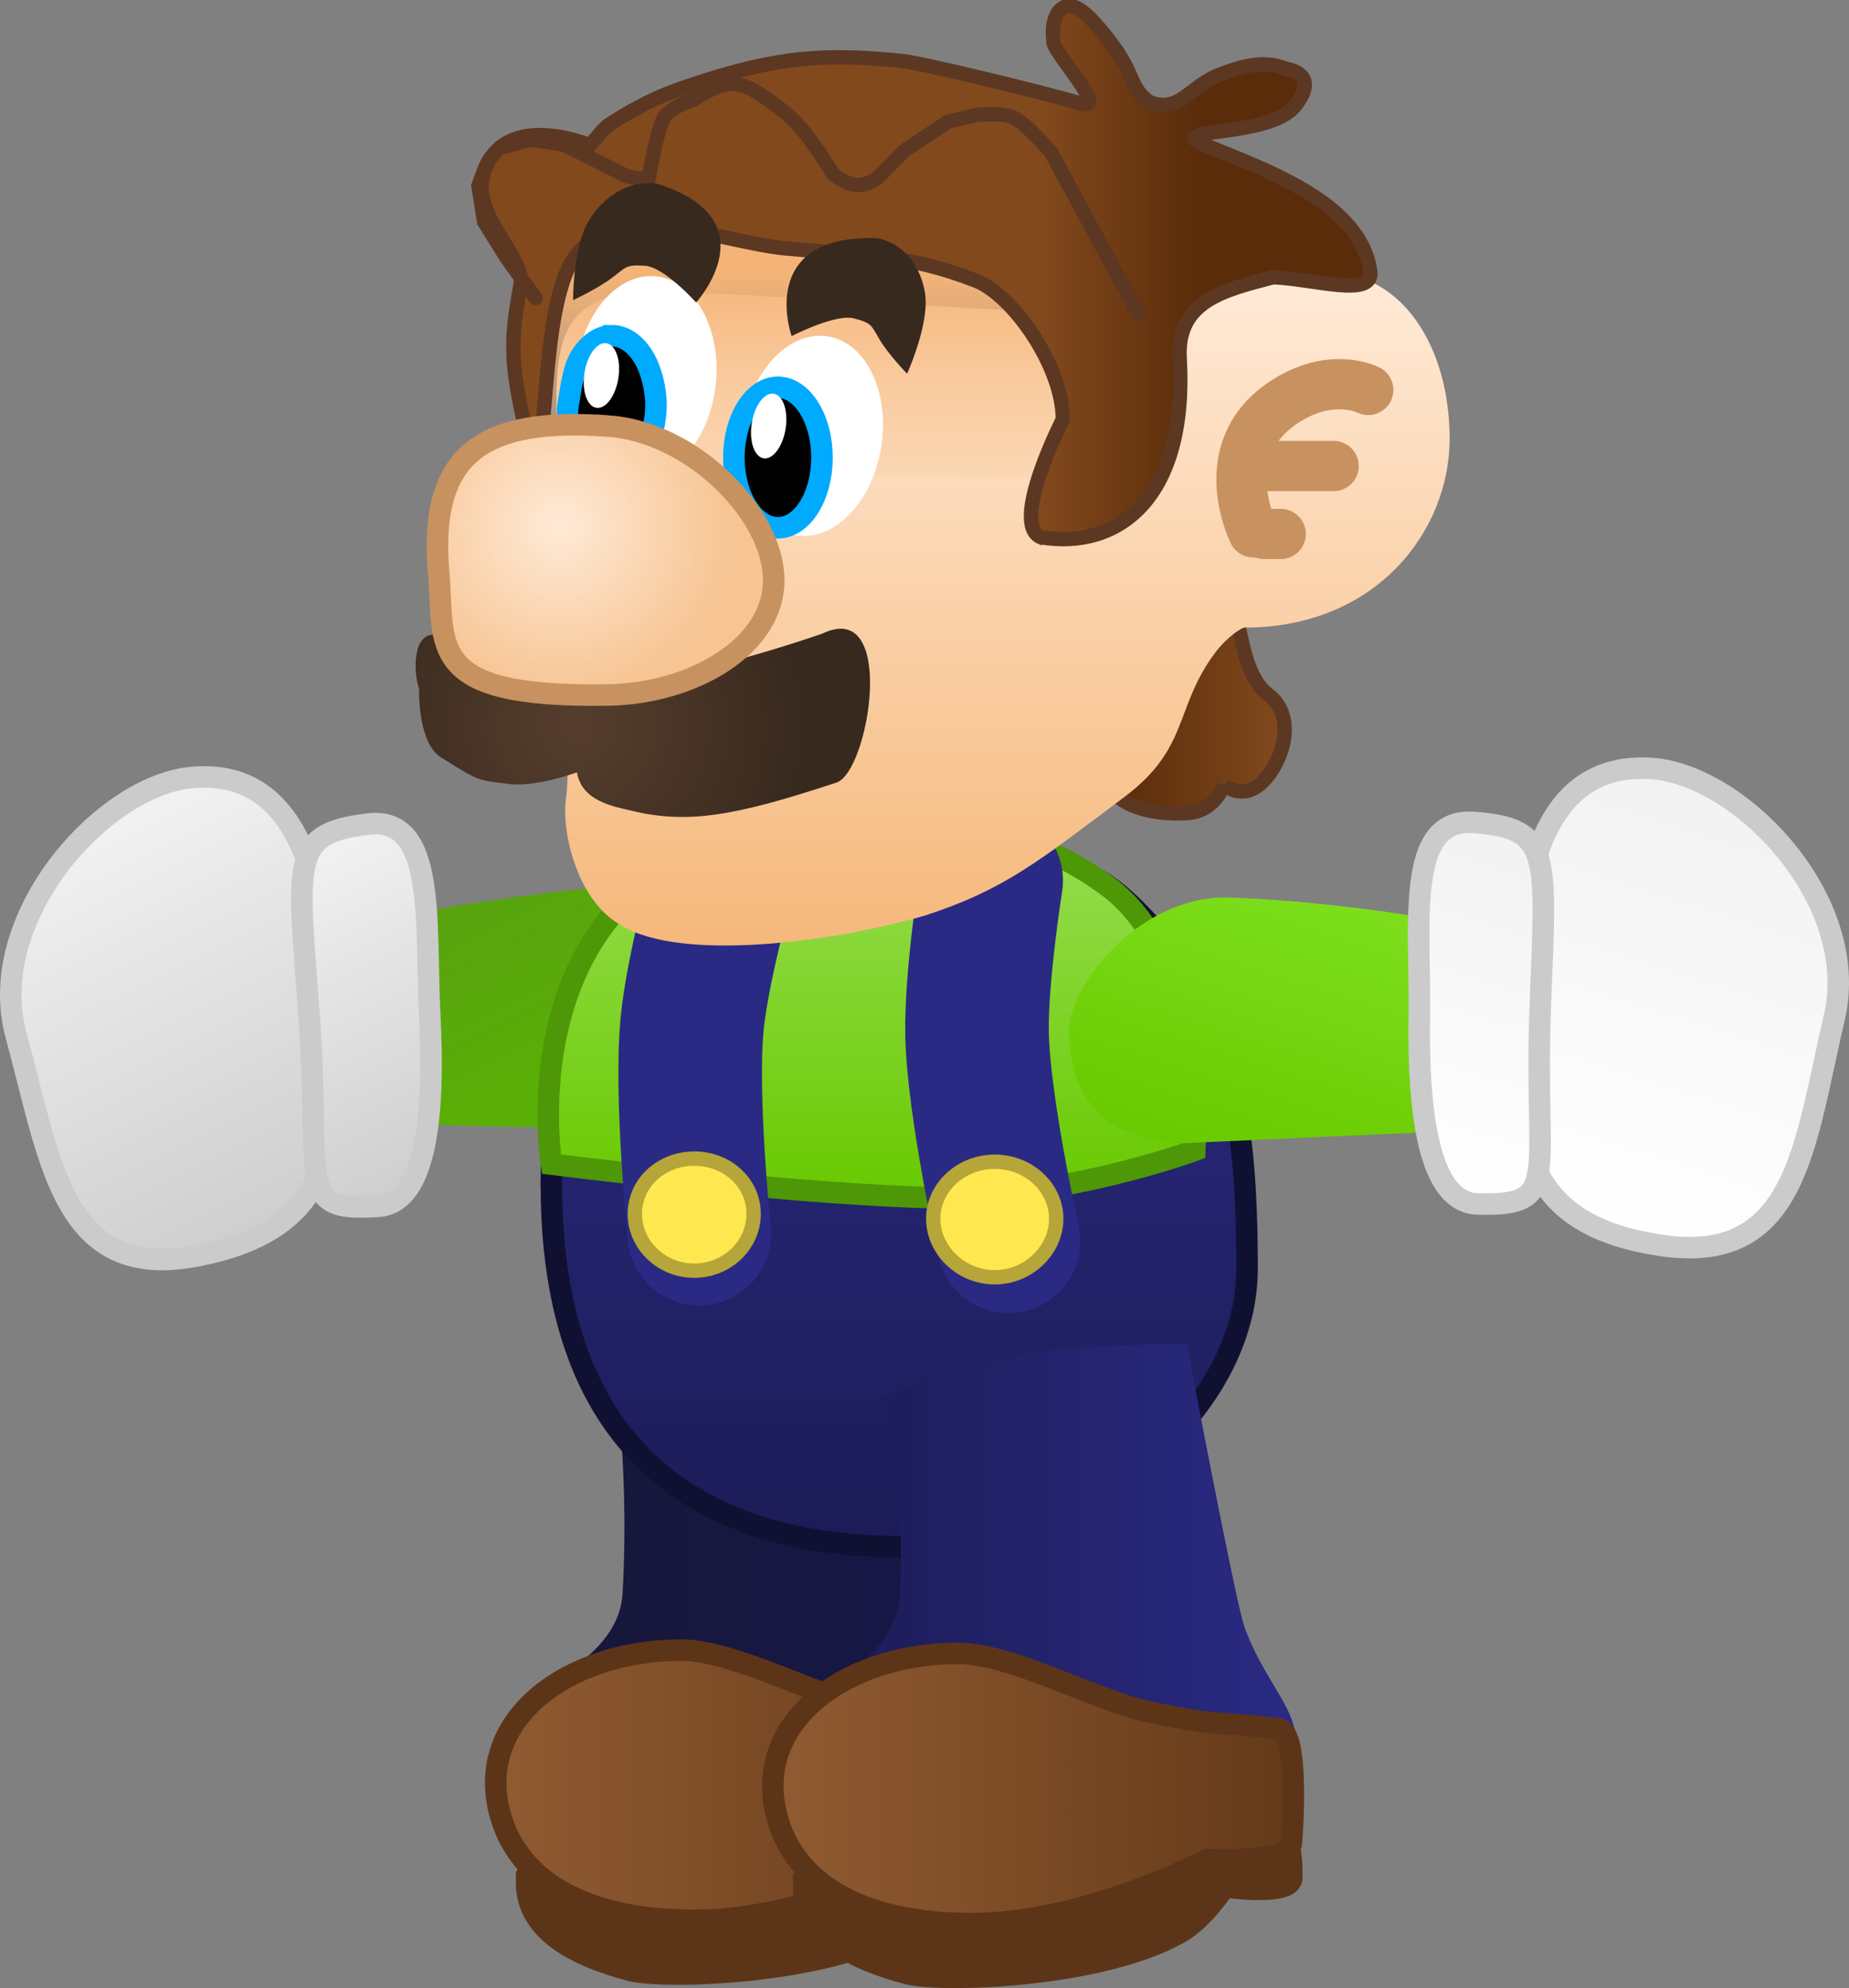 <svg version="1.1" xmlns="http://www.w3.org/2000/svg" xmlns:xlink="http://www.w3.org/1999/xlink" width="128.798" height="138.489" viewBox="0,0,128.798,138.489"><rect x="0" y="0" width="128.798" height="138.489" fill="#808080" stroke="none"/><defs><linearGradient x1="220.688" y1="208.301" x2="209.771" y2="186.482" gradientUnits="userSpaceOnUse" id="color-1"><stop offset="0" stop-color="#5ab500"/><stop offset="1" stop-color="#59a210"/></linearGradient><linearGradient x1="192.637" y1="212.953" x2="178.711" y2="185.12" gradientUnits="userSpaceOnUse" id="color-2"><stop offset="0" stop-color="#cecece"/><stop offset="1" stop-color="#f2f2f2"/></linearGradient><linearGradient x1="203.831" y1="209.615" x2="192.721" y2="187.41" gradientUnits="userSpaceOnUse" id="color-3"><stop offset="0" stop-color="#cecece"/><stop offset="1" stop-color="#f2f2f2"/></linearGradient><linearGradient x1="243.731" y1="234.249" x2="211.301" y2="234.249" gradientUnits="userSpaceOnUse" id="color-4"><stop offset="0" stop-color="#17174a"/><stop offset="1" stop-color="#17173a"/></linearGradient><linearGradient x1="243.627" y1="252.132" x2="207.367" y2="252.132" gradientUnits="userSpaceOnUse" id="color-5"><stop offset="0" stop-color="#643a19"/><stop offset="1" stop-color="#915b32"/></linearGradient><linearGradient x1="235.473" y1="187.224" x2="235.473" y2="235.521" gradientUnits="userSpaceOnUse" id="color-6"><stop offset="0" stop-color="#2a2a84"/><stop offset="1" stop-color="#1c1c57"/></linearGradient><linearGradient x1="233.564" y1="184.885" x2="233.564" y2="211.191" gradientUnits="userSpaceOnUse" id="color-7"><stop offset="0" stop-color="#98de53"/><stop offset="1" stop-color="#68c900"/></linearGradient><linearGradient x1="263.034" y1="234.766" x2="230.603" y2="234.766" gradientUnits="userSpaceOnUse" id="color-8"><stop offset="0" stop-color="#2a2a84"/><stop offset="1" stop-color="#1c1c57"/></linearGradient><linearGradient x1="262.93" y1="252.359" x2="226.669" y2="252.359" gradientUnits="userSpaceOnUse" id="color-9"><stop offset="0" stop-color="#643a19"/><stop offset="1" stop-color="#915b32"/></linearGradient><linearGradient x1="262.508" y1="188.282" x2="256.026" y2="208.926" gradientUnits="userSpaceOnUse" id="color-10"><stop offset="0" stop-color="#7edf1d"/><stop offset="1" stop-color="#68c900"/></linearGradient><linearGradient x1="293.755" y1="182.919" x2="284.177" y2="213.427" gradientUnits="userSpaceOnUse" id="color-11"><stop offset="0" stop-color="#f2f2f2"/><stop offset="1" stop-color="#ffffff"/></linearGradient><linearGradient x1="279.998" y1="186.115" x2="272.294" y2="210.654" gradientUnits="userSpaceOnUse" id="color-12"><stop offset="0" stop-color="#f2f2f2"/><stop offset="1" stop-color="#ffffff"/></linearGradient><linearGradient x1="262.324" y1="177.414" x2="250.535" y2="177.414" gradientUnits="userSpaceOnUse" id="color-13"><stop offset="0" stop-color="#82491d"/><stop offset="1" stop-color="#5a2c0a"/></linearGradient><linearGradient x1="242.59" y1="147.265" x2="242.59" y2="195.681" gradientUnits="userSpaceOnUse" id="color-14"><stop offset="0" stop-color="#ffead6"/><stop offset="1" stop-color="#f5b677"/></linearGradient><linearGradient x1="241.616" y1="146.575" x2="241.616" y2="163.035" gradientUnits="userSpaceOnUse" id="color-15"><stop offset="0" stop-color="#f5b477"/><stop offset="1" stop-color="#f5b477" stop-opacity="0"/></linearGradient><radialGradient cx="213.035" cy="178.335" r="15.828" gradientUnits="userSpaceOnUse" id="color-16"><stop offset="0" stop-color="#563e2d"/><stop offset="1" stop-color="#38291e"/></radialGradient><linearGradient x1="256.313" y1="157.583" x2="245.384" y2="157.583" gradientUnits="userSpaceOnUse" id="color-17"><stop offset="0" stop-color="#5a2c0a"/><stop offset="1" stop-color="#82491d"/></linearGradient><radialGradient cx="211.799" cy="164.388" r="11.712" gradientUnits="userSpaceOnUse" id="color-18"><stop offset="0" stop-color="#ffead6"/><stop offset="1" stop-color="#f7c594"/></radialGradient></defs><g transform="translate(-172.836,-127.773)"><g data-paper-data="{&quot;isPaintingLayer&quot;:true}" fill-rule="nonzero" stroke-linejoin="miter" stroke-miterlimit="10" stroke-dasharray="" stroke-dashoffset="0" style="mix-blend-mode: normal"><g data-paper-data="{&quot;index&quot;:null,&quot;origRot&quot;:0}" stroke-linecap="butt"><path d="M227.315,197.248c0,0 2.028,8.122 -6.364,8.816c-6.75,0.558 -20.031,-0.024 -20.031,-0.024l-1.196,-14.296c0,0 7.94,-1.606 16.332,-2.301c8.392,-0.694 10.808,3.046 11.259,7.805z" data-paper-data="{&quot;origRot&quot;:0,&quot;origPos&quot;:null}" fill="url(#color-1)" stroke="none" stroke-width="0"/><g data-paper-data="{&quot;origPos&quot;:null}" stroke="#cbcbcb" stroke-width="1.5"><path d="M196.066,199.964c0.425,8.429 -0.66,13.557 -9.461,15.285c-9.426,1.85 -10.222,-6.459 -12.647,-15.357c-2.223,-8.154 6.005,-17.358 12.187,-17.951c8.521,-0.818 9.497,9.595 9.922,18.024z" data-paper-data="{&quot;origRot&quot;:0,&quot;origPos&quot;:null}" fill="url(#color-2)"/><path d="M202.773,198.581c0.336,6.507 -0.139,12.986 -3.591,13.223c-5.911,0.405 -3.929,-1.576 -4.843,-13.679c-0.803,-10.624 -1.212,-12.306 4.147,-12.947c4.79,-0.573 3.951,6.896 4.287,13.403z" data-paper-data="{&quot;origRot&quot;:0,&quot;origPos&quot;:null}" fill="url(#color-3)"/></g></g><g data-paper-data="{&quot;index&quot;:null}" stroke-linecap="butt"><path d="M216.205,238.752c0.54,-9.567 -0.788,-16.987 -0.788,-16.987c0,0 4.458,-0.833 9.319,-0.811c4.914,0.072 11.407,3.017 11.407,3.017c0,0 1.884,1.612 2.468,7.751c0.467,4.911 0.957,7.335 1.619,9.189c1.845,5.167 6.113,7.559 1.259,10.328c-7.127,4.065 -13.372,4.579 -21.322,2.386c-6.418,-1.771 -8.257,-4.421 -8.864,-8.183c-0.15,-0.93 4.668,-2.551 4.901,-6.69z" data-paper-data="{&quot;origPos&quot;:null}" fill="url(#color-4)" stroke="none" stroke-width="0"/><path d="M209.516,258.887c0,-3.457 5.685,-6.259 12.697,-6.259c5.108,0 15.774,-0.006 20.277,2.338c1.046,0.544 1.019,2.331 1.03,3.38c0.013,1.321 -4.689,0.632 -4.689,0.632c0,0 -1.395,2.22 -3.114,3.198c-5.535,3.15 -16.689,3.467 -18.988,2.852c-3.509,-0.938 -7.213,-2.604 -7.213,-6.141z" data-paper-data="{&quot;origPos&quot;:null}" fill="#5c3518" stroke="#5c3518" stroke-width="1.5"/><path d="M207.756,254.445c-2.101,-6.816 4.606,-11.724 12.533,-11.724c3.687,0 9.71,3.338 13.316,4.087c5.569,1.157 4.764,0.597 9.023,1.18c1.154,0.158 1.099,4.99 0.858,7.951c-0.116,1.431 -5.855,1.137 -5.855,1.137c0,0 -8.48,4.468 -16.408,4.468c-7.927,0 -12.191,-2.959 -13.467,-7.098z" data-paper-data="{&quot;origPos&quot;:null}" fill="url(#color-5)" stroke="#5c3518" stroke-width="1.5"/></g><g data-paper-data="{&quot;index&quot;:null}"><path d="M211.251,209.441c0.332,-19.901 6.327,-21.67 19.467,-21.67c7.106,0 15.006,-2.343 20.487,2.669c7.357,6.728 8.498,15.142 8.498,25.713c0,9.744 -10.826,19.369 -23.966,19.369c-13.141,0 -24.824,-5.778 -24.485,-26.081z" data-paper-data="{&quot;origPos&quot;:null}" fill="url(#color-6)" stroke="#101032" stroke-width="1.5" stroke-linecap="butt"/><path d="M211.251,208.866c0,0 -1.974,-12.013 5.778,-18.973c3.282,-2.947 10.371,-5.171 16.891,-4.998c6.519,0.173 11.594,1.275 16.106,4.641c6.897,5.144 6.043,18.371 6.043,18.371c0,0 -9.733,3.612 -19.381,3.26c-10.518,-0.384 -25.437,-2.301 -25.437,-2.301z" data-paper-data="{&quot;origPos&quot;:null}" fill="url(#color-7)" stroke="#4e9707" stroke-width="1.5" stroke-linecap="butt"/><path d="M221.547,213.711c0,0 -0.982,-9.517 -0.502,-14.583c0.374,-3.944 2.225,-10.502 2.225,-10.502" data-paper-data="{&quot;origPos&quot;:null,&quot;origRot&quot;:0}" fill="none" stroke="#2a2a84" stroke-width="10" stroke-linecap="round"/><path d="M243.091,214.235c0,0 -2.081,-9.297 -2.195,-14.389c-0.089,-3.964 0.984,-10.733 0.984,-10.733" data-paper-data="{&quot;origPos&quot;:null}" fill="none" stroke="#2a2a84" stroke-width="10" stroke-linecap="round"/><path d="M242.127,216.747c-2.366,0 -4.284,-1.907 -4.284,-4.078c0,-2.171 1.918,-3.97 4.284,-3.97c2.366,0 4.284,1.798 4.284,3.97c0,2.171 -1.918,4.078 -4.284,4.078z" fill="#ffe84f" stroke="#b6a538" stroke-width="1" stroke-linecap="butt"/><path d="M225.333,212.33c0,2.171 -1.852,3.957 -4.137,3.957c-2.285,0 -4.137,-1.786 -4.137,-3.957c0,-2.171 1.852,-3.848 4.137,-3.848c2.285,0 4.137,1.677 4.137,3.848z" fill="#ffe84f" stroke="#b6a538" stroke-width="1" stroke-linecap="butt"/></g><g data-paper-data="{&quot;index&quot;:null}" stroke-linecap="butt"><path d="M235.508,238.979c0.54,-9.567 -1.461,-13.756 -1.461,-13.756c0,0 6.004,-2.391 9.698,-3.05c4.68,-0.835 11.759,-0.78 11.759,-0.78c0,0 3.368,17.89 4.03,19.744c1.845,5.167 6.113,7.559 1.259,10.328c-7.127,4.065 -13.372,4.579 -21.322,2.386c-6.418,-1.771 -8.257,-4.421 -8.864,-8.183c-0.15,-0.93 4.668,-2.551 4.901,-6.69z" data-paper-data="{&quot;origPos&quot;:null}" fill="url(#color-8)" stroke="none" stroke-width="0"/><path d="M228.818,259.114c0,-3.457 5.685,-6.259 12.697,-6.259c5.108,0 15.774,-0.006 20.277,2.338c1.046,0.544 1.019,2.331 1.03,3.38c0.013,1.321 -4.689,0.632 -4.689,0.632c0,0 -1.395,2.22 -3.114,3.198c-5.535,3.15 -16.689,3.467 -18.988,2.852c-3.509,-0.938 -7.213,-2.604 -7.213,-6.141z" data-paper-data="{&quot;origPos&quot;:null}" fill="#5c3518" stroke="#5c3518" stroke-width="1.5"/><path d="M227.059,254.672c-2.101,-6.816 4.606,-11.724 12.533,-11.724c3.687,0 9.71,3.338 13.316,4.087c5.569,1.157 4.764,0.597 9.023,1.18c1.154,0.158 1.099,4.99 0.858,7.951c-0.116,1.431 -5.855,1.137 -5.855,1.137c0,0 -8.48,4.468 -16.408,4.468c-7.927,0 -12.191,-2.959 -13.467,-7.098z" data-paper-data="{&quot;origPos&quot;:null}" fill="url(#color-9)" stroke="#5c3518" stroke-width="1.5"/></g><g data-paper-data="{&quot;index&quot;:null}" stroke-linecap="butt"><path d="M254.366,207.447c-5.182,-0.835 -6.919,-3.43 -7.102,-7.956c0.301,-3.609 5.366,-9.545 11.469,-9.187c8.429,0.323 16.366,1.932 16.366,1.932l-0.675,14.306z" data-paper-data="{&quot;origRot&quot;:0}" fill="url(#color-10)" stroke="none" stroke-width="0"/><g data-paper-data="{&quot;origPos&quot;:null}" stroke="#cbcbcb" stroke-width="1.5"><path d="M288.504,214.523c-8.878,-1.335 -10.151,-6.4 -10.034,-14.822c0.117,-8.422 0.714,-18.845 9.277,-18.405c6.212,0.319 14.788,9.133 12.861,17.36c-2.103,8.977 -2.596,17.296 -12.104,15.867z" data-paper-data="{&quot;origRot&quot;:0,&quot;origPos&quot;:null}" fill="url(#color-11)"/><path d="M275.782,211.642c-3.465,-0.084 -4.178,-6.523 -4.079,-13.025c0.099,-6.502 -1.015,-13.911 3.803,-13.551c5.39,0.403 5.042,2.098 4.626,12.725c-0.473,12.106 1.585,13.995 -4.35,13.851z" data-paper-data="{&quot;origRot&quot;:0,&quot;origPos&quot;:null}" fill="url(#color-12)"/></g></g><g data-paper-data="{&quot;index&quot;:null}"><path d="M258.095,182.44c0,0 -0.63,1.847 -2.517,1.967c-3.482,0.221 -4.818,-1.11 -4.818,-1.11c-0.937,-1.345 1.35,-9.757 1.35,-9.757c0.418,-2.913 5.84,-3.941 5.84,-3.941c1.412,-1.377 0.778,4.741 3.221,6.559c2.043,1.521 1.021,4.705 -0.391,6.082c-1.412,1.377 -2.686,0.199 -2.686,0.199z" data-paper-data="{&quot;origRot&quot;:0}" fill="url(#color-13)" stroke="#5c3822" stroke-width="1" stroke-linecap="butt"/><path d="M255.807,149.575c1.334,-0.276 4.403,-2.809 9.559,-2.809c5.157,0 8.448,5.181 8.448,11.573c0,6.392 -5.07,13.151 -14.291,13.151c-0.173,0 -1.199,0.62 -2.065,1.783c-2.824,3.793 -1.754,6.61 -6.289,10.009c-5.973,4.478 -8.318,6.444 -13.88,8.262c-6.567,1.914 -17.05,3.214 -21.137,0.709c-3.022,-1.607 -4.198,-6.332 -3.898,-8.758c0.664,-5.379 -1.39,-14.37 -0.771,-22.139c0.538,-6.757 -1.569,-12.863 6.053,-13.238c5.152,-0.254 34.434,2.251 38.27,1.457z" data-paper-data="{&quot;origPos&quot;:null}" fill="url(#color-14)" stroke="none" stroke-width="0" stroke-linecap="butt"/><path d="M212.875,146.181c4.952,-4.013 9.362,-3.858 18.537,-3.405c5.416,0.267 21.5,6.248 21.5,6.248c1.385,-0.29 0.206,10.425 -0.597,12.198c-7.62,-0.428 -41.178,-0.24 -43.041,-0.502c0.387,-6.821 -1.35,-10.526 3.602,-14.539z" fill="url(#color-15)" stroke="none" stroke-width="0" stroke-linecap="butt"/><path d="M212.96,153.683c0.313,-3.858 2.751,-6.845 5.446,-6.673c2.694,0.172 4.624,3.439 4.311,7.297c-0.313,3.858 -2.751,6.845 -5.446,6.673c-2.694,-0.172 -4.624,-3.439 -4.311,-7.297z" data-paper-data="{&quot;origRot&quot;:0}" fill="#ffffff" stroke="none" stroke-width="0" stroke-linecap="butt"/><path d="M230.318,151.182c2.683,0.279 4.446,3.62 3.938,7.461c-0.508,3.841 -3.094,6.729 -5.777,6.45c-2.683,-0.279 -4.446,-3.62 -3.938,-7.461c0.508,-3.841 3.094,-6.729 5.777,-6.45z" data-paper-data="{&quot;origRot&quot;:0}" fill="#ffffff" stroke="none" stroke-width="0" stroke-linecap="butt"/><path d="M229.193,156.187c0.555,0.885 0.899,2.108 0.899,3.458c0,1.35 -0.344,2.573 -0.899,3.458c-0.556,0.885 -1.322,1.434 -2.169,1.434c-0.847,0 -1.613,-0.548 -2.169,-1.434c-0.555,-0.885 -0.899,-2.108 -0.899,-3.458c0,-1.35 0.344,-2.573 0.899,-3.458c0.556,-0.885 1.322,-1.434 2.169,-1.434c0.847,0 1.613,0.548 2.169,1.434z" fill="#000000" stroke="#00aaff" stroke-width="1.5" stroke-linecap="butt"/><path d="M215.464,151.163c0.847,0 1.613,0.548 2.169,1.434c0.555,0.885 0.911,2.274 0.899,3.458c-0.009,0.917 -0.268,2.418 -0.943,3.465c-0.675,1.047 -1.196,1.787 -2.395,1.711c-1.199,-0.076 -1.615,-0.858 -2.236,-2.006c-0.62,-1.148 -0.636,-2.744 -0.562,-3.169c0.21,-1.167 0.344,-2.573 0.899,-3.458c0.556,-0.885 1.322,-1.434 2.169,-1.434z" fill="#000000" stroke="#00aaff" stroke-width="1.5" stroke-linecap="round"/><path d="M213.026,181.575c0,0 -2.911,1.073 -4.836,0.799c-1.925,-0.274 -1.801,-0.04 -4.453,-1.731c-1.844,-0.898 -1.708,-4.884 -1.708,-4.884c-0.416,-1.237 -0.407,-3.688 0.911,-3.765c2.657,-0.156 11.228,3.403 11.228,3.403c5.31,0.268 15.944,-3.485 15.944,-3.485c5.246,-2.513 3.272,9.621 0.992,10.374c-7.039,2.326 -10.339,2.91 -14.263,1.966c-1.286,-0.309 -3.485,-0.668 -3.815,-2.679z" fill="url(#color-16)" stroke="none" stroke-width="0" stroke-linecap="butt"/><g fill="none" stroke="#c79260" stroke-width="3.5" stroke-linecap="round"><path d="M260.143,164.856c0,0 -2.839,-5.658 1.996,-8.973c3.372,-2.312 6.007,-0.946 6.007,-0.946" data-paper-data="{&quot;origPos&quot;:null}"/><path d="M265.733,160.234h-5.335" data-paper-data="{&quot;origPos&quot;:null}"/><path d="M260.905,164.969h1.143" data-paper-data="{&quot;origPos&quot;:null}"/></g><path d="M226.705,155.195c0.328,0.037 0.588,0.323 0.745,0.756c0.156,0.432 0.208,1.01 0.119,1.632c-0.09,0.622 -0.304,1.17 -0.578,1.553c-0.274,0.383 -0.607,0.602 -0.935,0.565c-0.328,-0.037 -0.588,-0.323 -0.745,-0.756c-0.156,-0.432 -0.208,-1.01 -0.119,-1.632c0.09,-0.622 0.304,-1.17 0.578,-1.553c0.274,-0.383 0.607,-0.602 0.935,-0.565z" data-paper-data="{&quot;origRot&quot;:0}" fill="#ffffff" stroke="#00aaff" stroke-width="0" stroke-linecap="butt"/><path d="M215.053,151.679c0.328,0.037 0.588,0.323 0.745,0.756c0.156,0.432 0.208,1.01 0.119,1.632c-0.09,0.622 -0.304,1.17 -0.578,1.553c-0.274,0.383 -0.607,0.602 -0.935,0.565c-0.328,-0.037 -0.588,-0.323 -0.745,-0.756c-0.156,-0.432 -0.208,-1.01 -0.119,-1.632c0.09,-0.622 0.304,-1.17 0.578,-1.553c0.274,-0.383 0.607,-0.602 0.935,-0.565z" data-paper-data="{&quot;origRot&quot;:0}" fill="#ffffff" stroke="#00aaff" stroke-width="0" stroke-linecap="butt"/><path d="M245.339,165.199c-2.184,-0.952 1.532,-8.213 1.532,-8.213c0,-3.687 -3.478,-8.661 -6.06,-9.664c-4.86,-1.888 -7.966,-1.754 -13.235,-2.243c-4.487,-0.416 -11.829,-3.606 -14.789,0.727c-2.368,3.468 -1.735,14.823 -2.864,13.787c-1.629,-6.35 -1.573,-7.861 -0.831,-11.964c0.369,-2.042 -3.537,-4.835 -2.538,-7.87c1.222,-3.713 5.759,-2.508 7.364,-1.867c1.135,-1.213 0.712,-1.084 2.182,-1.961c1.992,-1.189 3.234,-1.703 5.485,-2.431c5.268,-1.705 8.568,-2.057 14.131,-1.472c1.462,0.154 9.901,2.215 12.428,2.959c1.934,0.57 -1.795,-3.442 -1.911,-4.21c-0.116,-0.768 -0.114,-2.079 0.722,-2.504c0.835,-0.425 1.98,0.805 3.205,2.399c1.808,2.354 1.329,3.235 2.764,4.218c2.072,0.798 2.769,-1.095 4.839,-1.899c1.592,-0.618 3.098,-1.063 4.677,-0.419c0.058,0.024 2.416,0.303 0.605,2.58c-1.811,2.277 -9.405,1.464 -6.26,2.733c1.14,0.46 2.358,0.939 3.56,1.466c3.803,1.665 7.445,3.804 7.939,7.321c0.262,1.866 -3.845,0.538 -6.755,0.412c-3.413,0.894 -6.747,1.646 -6.518,5.652c0.558,9.761 -4.305,13.358 -9.67,12.462z" data-paper-data="{&quot;origPos&quot;:null}" fill="url(#color-17)" stroke="#5c3822" stroke-width="1" stroke-linecap="butt"/><path d="M210.15,148.529l-1.995,-2.742l-1.596,-2.563l-0.399,-2.504c0,0 0.436,-1.259 0.665,-1.669c0.229,-0.41 0.798,-0.954 0.798,-0.954l2.128,-0.601l2.394,0.358l4.389,2.211l1.463,0.238c0,0 0.601,-3.478 1.064,-4.292c0.463,-0.814 2.128,-1.311 2.128,-1.311c0,0 1.357,-0.96 2.394,-1.073c1.037,-0.113 1.995,0.596 1.995,0.596c0,0 1.636,0.946 2.799,2.197c1.164,1.252 2.52,3.525 2.52,3.525c0,0 0.902,0.661 1.596,0.715c0.694,0.054 1.463,-0.477 1.463,-0.477l1.862,-1.907l3.059,-2.027l1.995,-0.477c0,0 1.506,-0.146 2.394,0.119c0.888,0.265 2.793,2.504 2.793,2.504l6.117,11.326" data-paper-data="{&quot;origPos&quot;:null}" fill="none" stroke="#5c3822" stroke-width="1" stroke-linecap="round"/><path d="M215.171,157.447c5.876,0.406 11.56,6.121 11.56,10.751c0,4.63 -5.668,7.898 -11.56,7.989c-12.785,0.197 -11.338,-3.359 -11.783,-8.581c-0.711,-8.355 3.221,-10.751 11.783,-10.159z" fill="url(#color-18)" stroke="#c79260" stroke-width="1.5" stroke-linecap="butt"/><path d="M232.355,149.96c-1.284,-0.371 -4.377,1.225 -4.377,1.225c0,0 -2.523,-7.079 5.953,-6.826c2.506,0.504 3.389,3.018 3.389,4.461c0,2.124 -1.297,4.986 -1.297,4.986c0,0 -1.296,-1.332 -1.909,-2.367c-0.594,-1.003 -0.536,-1.156 -1.759,-1.48z" fill="#38291e" stroke="none" stroke-width="0" stroke-linecap="butt"/><path d="M217.755,146.288c-1.272,-0.095 -1.281,0.067 -2.246,0.808c-0.996,0.765 -2.75,1.586 -2.75,1.586c0,0 -0.031,-3.085 0.843,-5.063c0.593,-1.343 2.449,-3.398 4.989,-3.056c7.996,2.508 2.736,8.283 2.736,8.283c0,0 -2.223,-2.487 -3.571,-2.558z" data-paper-data="{&quot;index&quot;:null,&quot;origRot&quot;:0}" fill="#38291e" stroke="none" stroke-width="0" stroke-linecap="butt"/></g></g></g></svg>